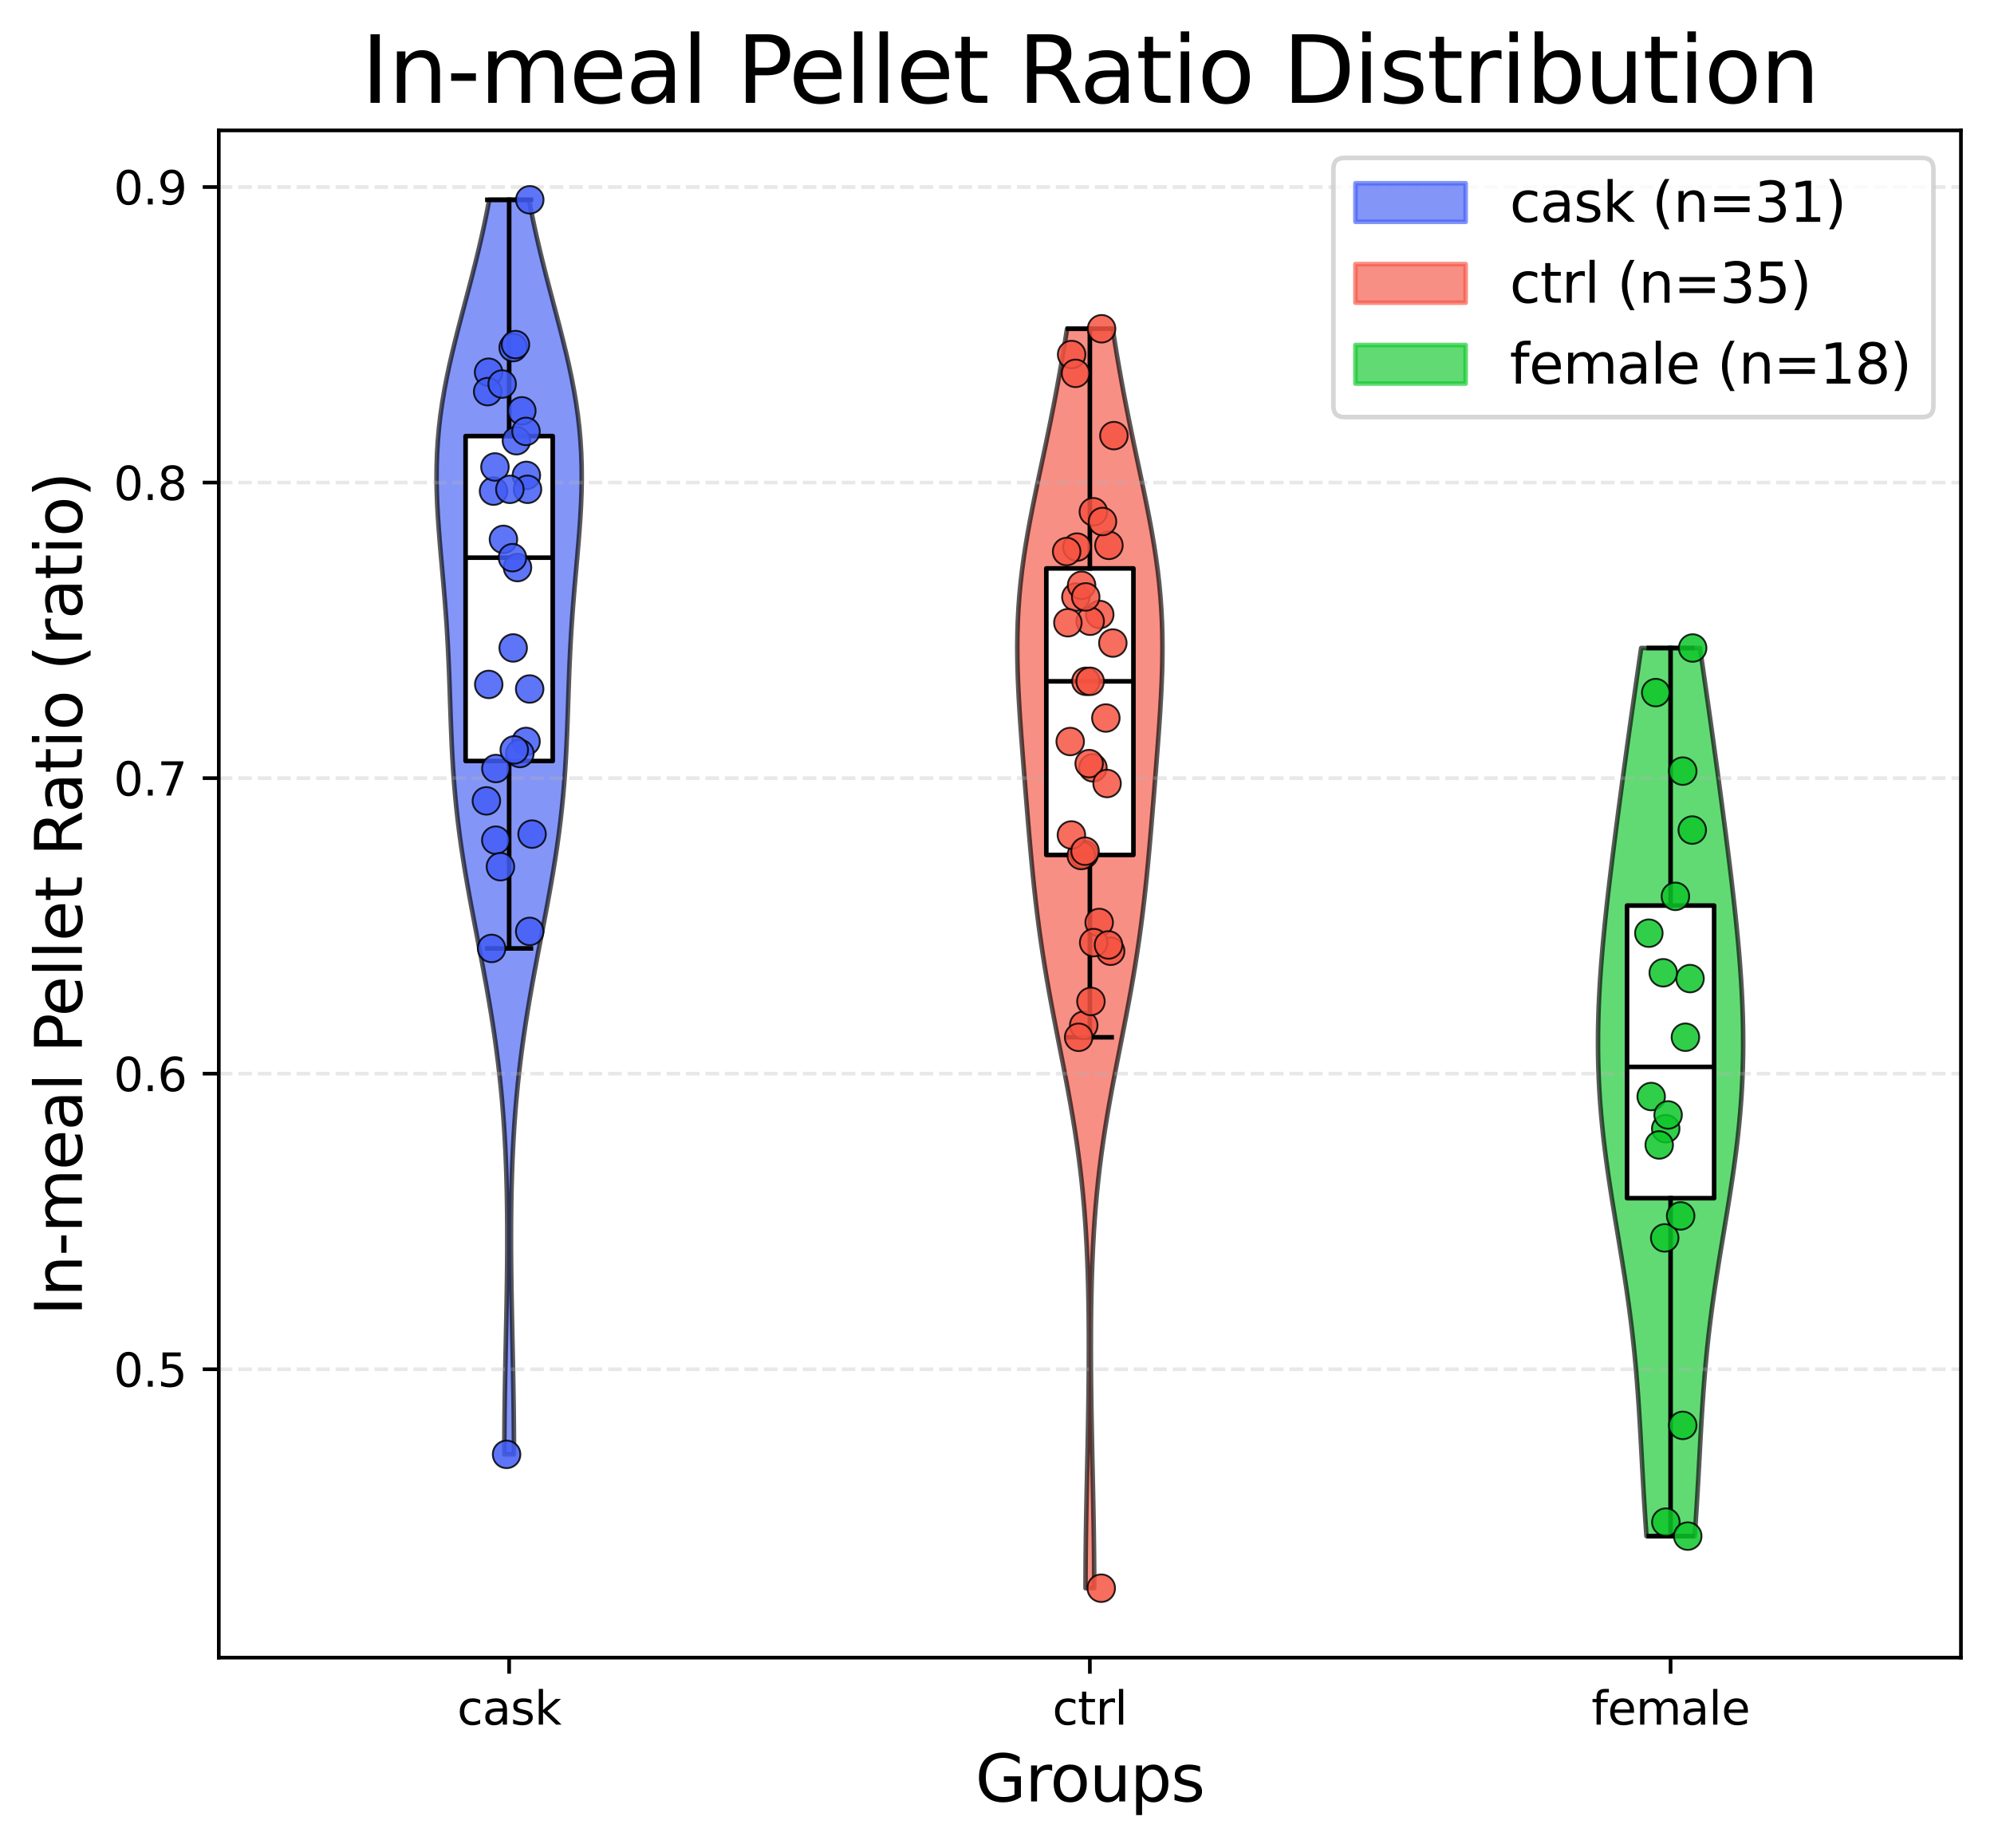 <?xml version="1.0" encoding="utf-8" standalone="no"?>
<!DOCTYPE svg PUBLIC "-//W3C//DTD SVG 1.1//EN"
  "http://www.w3.org/Graphics/SVG/1.1/DTD/svg11.dtd">
<svg xmlns:xlink="http://www.w3.org/1999/xlink" width="434.293pt" height="402.464pt" viewBox="0 0 434.293 402.464" xmlns="http://www.w3.org/2000/svg" version="1.1">
 <defs>
  <style type="text/css">*{stroke-linejoin: round; stroke-linecap: butt}</style>
 </defs>
 <g id="figure_1">
  <g id="patch_1">
   <path d="M 0 402.464 
L 434.293 402.464 
L 434.293 0 
L 0 0 
z
" style="fill: #ffffff"/>
  </g>
  <g id="axes_1">
   <g id="patch_2">
    <path d="M 47.653 361.037 
L 427.092 361.037 
L 427.092 28.397 
L 47.653 28.397 
z
" style="fill: #ffffff"/>
   </g>
   <g id="PolyCollection_1">
    <defs>
     <path id="m05c81cb0a1" d="M 111.941 -85.695 
L 109.844 -85.695 
L 109.849 -88.455 
L 109.865 -91.216 
L 109.89 -93.976 
L 109.924 -96.736 
L 109.965 -99.496 
L 110.013 -102.256 
L 110.066 -105.016 
L 110.123 -107.776 
L 110.181 -110.536 
L 110.238 -113.297 
L 110.294 -116.057 
L 110.346 -118.817 
L 110.392 -121.577 
L 110.431 -124.337 
L 110.462 -127.097 
L 110.482 -129.857 
L 110.489 -132.617 
L 110.484 -135.378 
L 110.463 -138.138 
L 110.426 -140.898 
L 110.37 -143.658 
L 110.294 -146.418 
L 110.196 -149.178 
L 110.075 -151.938 
L 109.929 -154.698 
L 109.756 -157.459 
L 109.555 -160.219 
L 109.325 -162.979 
L 109.064 -165.739 
L 108.772 -168.499 
L 108.449 -171.259 
L 108.096 -174.019 
L 107.712 -176.779 
L 107.299 -179.54 
L 106.859 -182.3 
L 106.395 -185.06 
L 105.909 -187.82 
L 105.405 -190.58 
L 104.888 -193.34 
L 104.361 -196.1 
L 103.83 -198.86 
L 103.3 -201.62 
L 102.776 -204.381 
L 102.265 -207.141 
L 101.77 -209.901 
L 101.297 -212.661 
L 100.851 -215.421 
L 100.435 -218.181 
L 100.054 -220.941 
L 99.708 -223.701 
L 99.4 -226.462 
L 99.13 -229.222 
L 98.897 -231.982 
L 98.698 -234.742 
L 98.53 -237.502 
L 98.389 -240.262 
L 98.27 -243.022 
L 98.166 -245.782 
L 98.071 -248.543 
L 97.978 -251.303 
L 97.881 -254.063 
L 97.775 -256.823 
L 97.653 -259.583 
L 97.513 -262.343 
L 97.352 -265.103 
L 97.168 -267.863 
L 96.963 -270.624 
L 96.74 -273.384 
L 96.503 -276.144 
L 96.259 -278.904 
L 96.015 -281.664 
L 95.78 -284.424 
L 95.563 -287.184 
L 95.375 -289.944 
L 95.226 -292.705 
L 95.126 -295.465 
L 95.082 -298.225 
L 95.104 -300.985 
L 95.196 -303.745 
L 95.363 -306.505 
L 95.606 -309.265 
L 95.927 -312.025 
L 96.322 -314.786 
L 96.788 -317.546 
L 97.318 -320.306 
L 97.906 -323.066 
L 98.543 -325.826 
L 99.219 -328.586 
L 99.923 -331.346 
L 100.645 -334.106 
L 101.376 -336.867 
L 102.106 -339.627 
L 102.825 -342.387 
L 103.525 -345.147 
L 104.201 -347.907 
L 104.845 -350.667 
L 105.455 -353.427 
L 106.026 -356.187 
L 106.557 -358.947 
L 115.228 -358.947 
L 115.228 -358.947 
L 115.759 -356.187 
L 116.33 -353.427 
L 116.94 -350.667 
L 117.584 -347.907 
L 118.26 -345.147 
L 118.96 -342.387 
L 119.679 -339.627 
L 120.409 -336.867 
L 121.14 -334.106 
L 121.862 -331.346 
L 122.566 -328.586 
L 123.242 -325.826 
L 123.879 -323.066 
L 124.467 -320.306 
L 124.997 -317.546 
L 125.463 -314.786 
L 125.858 -312.025 
L 126.179 -309.265 
L 126.422 -306.505 
L 126.589 -303.745 
L 126.681 -300.985 
L 126.703 -298.225 
L 126.659 -295.465 
L 126.559 -292.705 
L 126.41 -289.944 
L 126.222 -287.184 
L 126.005 -284.424 
L 125.77 -281.664 
L 125.526 -278.904 
L 125.282 -276.144 
L 125.045 -273.384 
L 124.822 -270.624 
L 124.617 -267.863 
L 124.433 -265.103 
L 124.272 -262.343 
L 124.132 -259.583 
L 124.01 -256.823 
L 123.904 -254.063 
L 123.807 -251.303 
L 123.714 -248.543 
L 123.619 -245.782 
L 123.515 -243.022 
L 123.396 -240.262 
L 123.255 -237.502 
L 123.087 -234.742 
L 122.888 -231.982 
L 122.655 -229.222 
L 122.385 -226.462 
L 122.077 -223.701 
L 121.731 -220.941 
L 121.35 -218.181 
L 120.934 -215.421 
L 120.488 -212.661 
L 120.015 -209.901 
L 119.52 -207.141 
L 119.009 -204.381 
L 118.485 -201.62 
L 117.955 -198.86 
L 117.424 -196.1 
L 116.897 -193.34 
L 116.38 -190.58 
L 115.876 -187.82 
L 115.39 -185.06 
L 114.926 -182.3 
L 114.486 -179.54 
L 114.073 -176.779 
L 113.689 -174.019 
L 113.336 -171.259 
L 113.013 -168.499 
L 112.721 -165.739 
L 112.46 -162.979 
L 112.23 -160.219 
L 112.029 -157.459 
L 111.856 -154.698 
L 111.71 -151.938 
L 111.589 -149.178 
L 111.491 -146.418 
L 111.415 -143.658 
L 111.359 -140.898 
L 111.322 -138.138 
L 111.301 -135.378 
L 111.296 -132.617 
L 111.303 -129.857 
L 111.323 -127.097 
L 111.354 -124.337 
L 111.393 -121.577 
L 111.439 -118.817 
L 111.491 -116.057 
L 111.547 -113.297 
L 111.604 -110.536 
L 111.662 -107.776 
L 111.719 -105.016 
L 111.772 -102.256 
L 111.82 -99.496 
L 111.861 -96.736 
L 111.895 -93.976 
L 111.92 -91.216 
L 111.936 -88.455 
L 111.941 -85.695 
z
" style="stroke: #000000; stroke-opacity: 0.65"/>
    </defs>
    <g clip-path="url(#pd490588593)">
     <use xlink:href="#m05c81cb0a1" x="0" y="402.464" style="fill: #425df5; fill-opacity: 0.65; stroke: #000000; stroke-opacity: 0.65"/>
    </g>
   </g>
   <g id="PolyCollection_2">
    <defs>
     <path id="md17d9f449c" d="M 238.318 -56.547 
L 236.427 -56.547 
L 236.432 -59.318 
L 236.448 -62.089 
L 236.473 -64.86 
L 236.508 -67.631 
L 236.55 -70.402 
L 236.599 -73.172 
L 236.652 -75.943 
L 236.709 -78.714 
L 236.768 -81.485 
L 236.827 -84.256 
L 236.885 -87.026 
L 236.94 -89.797 
L 236.992 -92.568 
L 237.038 -95.339 
L 237.077 -98.11 
L 237.11 -100.881 
L 237.134 -103.651 
L 237.15 -106.422 
L 237.155 -109.193 
L 237.149 -111.964 
L 237.131 -114.735 
L 237.099 -117.505 
L 237.051 -120.276 
L 236.985 -123.047 
L 236.901 -125.818 
L 236.794 -128.589 
L 236.663 -131.36 
L 236.506 -134.13 
L 236.321 -136.901 
L 236.104 -139.672 
L 235.856 -142.443 
L 235.573 -145.214 
L 235.256 -147.984 
L 234.904 -150.755 
L 234.519 -153.526 
L 234.1 -156.297 
L 233.652 -159.068 
L 233.175 -161.839 
L 232.676 -164.609 
L 232.157 -167.38 
L 231.624 -170.151 
L 231.082 -172.922 
L 230.537 -175.693 
L 229.994 -178.463 
L 229.459 -181.234 
L 228.936 -184.005 
L 228.431 -186.776 
L 227.945 -189.547 
L 227.484 -192.318 
L 227.048 -195.088 
L 226.638 -197.859 
L 226.256 -200.63 
L 225.9 -203.401 
L 225.568 -206.172 
L 225.26 -208.942 
L 224.972 -211.713 
L 224.702 -214.484 
L 224.446 -217.255 
L 224.202 -220.026 
L 223.966 -222.797 
L 223.736 -225.567 
L 223.51 -228.338 
L 223.287 -231.109 
L 223.066 -233.88 
L 222.848 -236.651 
L 222.634 -239.421 
L 222.427 -242.192 
L 222.231 -244.963 
L 222.049 -247.734 
L 221.887 -250.505 
L 221.752 -253.276 
L 221.648 -256.046 
L 221.583 -258.817 
L 221.562 -261.588 
L 221.592 -264.359 
L 221.675 -267.13 
L 221.816 -269.9 
L 222.017 -272.671 
L 222.277 -275.442 
L 222.596 -278.213 
L 222.97 -280.984 
L 223.395 -283.755 
L 223.865 -286.525 
L 224.374 -289.296 
L 224.913 -292.067 
L 225.476 -294.838 
L 226.055 -297.609 
L 226.642 -300.379 
L 227.231 -303.15 
L 227.815 -305.921 
L 228.39 -308.692 
L 228.953 -311.463 
L 229.5 -314.234 
L 230.029 -317.004 
L 230.541 -319.775 
L 231.034 -322.546 
L 231.509 -325.317 
L 231.966 -328.088 
L 232.405 -330.858 
L 242.34 -330.858 
L 242.34 -330.858 
L 242.779 -328.088 
L 243.236 -325.317 
L 243.711 -322.546 
L 244.204 -319.775 
L 244.716 -317.004 
L 245.245 -314.234 
L 245.792 -311.463 
L 246.355 -308.692 
L 246.93 -305.921 
L 247.514 -303.15 
L 248.103 -300.379 
L 248.69 -297.609 
L 249.269 -294.838 
L 249.832 -292.067 
L 250.371 -289.296 
L 250.88 -286.525 
L 251.35 -283.755 
L 251.775 -280.984 
L 252.149 -278.213 
L 252.468 -275.442 
L 252.728 -272.671 
L 252.929 -269.9 
L 253.07 -267.13 
L 253.153 -264.359 
L 253.183 -261.588 
L 253.162 -258.817 
L 253.097 -256.046 
L 252.993 -253.276 
L 252.858 -250.505 
L 252.696 -247.734 
L 252.514 -244.963 
L 252.318 -242.192 
L 252.111 -239.421 
L 251.897 -236.651 
L 251.679 -233.88 
L 251.458 -231.109 
L 251.235 -228.338 
L 251.009 -225.567 
L 250.779 -222.797 
L 250.543 -220.026 
L 250.299 -217.255 
L 250.043 -214.484 
L 249.773 -211.713 
L 249.485 -208.942 
L 249.177 -206.172 
L 248.845 -203.401 
L 248.489 -200.63 
L 248.107 -197.859 
L 247.697 -195.088 
L 247.261 -192.318 
L 246.8 -189.547 
L 246.314 -186.776 
L 245.809 -184.005 
L 245.286 -181.234 
L 244.751 -178.463 
L 244.208 -175.693 
L 243.663 -172.922 
L 243.121 -170.151 
L 242.588 -167.38 
L 242.069 -164.609 
L 241.57 -161.839 
L 241.093 -159.068 
L 240.645 -156.297 
L 240.226 -153.526 
L 239.841 -150.755 
L 239.489 -147.984 
L 239.172 -145.214 
L 238.889 -142.443 
L 238.641 -139.672 
L 238.424 -136.901 
L 238.239 -134.13 
L 238.082 -131.36 
L 237.951 -128.589 
L 237.844 -125.818 
L 237.76 -123.047 
L 237.694 -120.276 
L 237.646 -117.505 
L 237.614 -114.735 
L 237.596 -111.964 
L 237.59 -109.193 
L 237.595 -106.422 
L 237.611 -103.651 
L 237.635 -100.881 
L 237.668 -98.11 
L 237.707 -95.339 
L 237.753 -92.568 
L 237.805 -89.797 
L 237.86 -87.026 
L 237.918 -84.256 
L 237.977 -81.485 
L 238.036 -78.714 
L 238.093 -75.943 
L 238.146 -73.172 
L 238.195 -70.402 
L 238.237 -67.631 
L 238.272 -64.86 
L 238.297 -62.089 
L 238.313 -59.318 
L 238.318 -56.547 
z
" style="stroke: #000000; stroke-opacity: 0.65"/>
    </defs>
    <g clip-path="url(#pd490588593)">
     <use xlink:href="#md17d9f449c" x="0" y="402.464" style="fill: #f55442; fill-opacity: 0.65; stroke: #000000; stroke-opacity: 0.65"/>
    </g>
   </g>
   <g id="PolyCollection_3">
    <defs>
     <path id="ma5f15da142" d="M 369.102 -67.892 
L 358.603 -67.892 
L 358.464 -69.846 
L 358.332 -71.8 
L 358.206 -73.754 
L 358.086 -75.707 
L 357.97 -77.661 
L 357.859 -79.615 
L 357.752 -81.569 
L 357.646 -83.523 
L 357.541 -85.477 
L 357.436 -87.431 
L 357.329 -89.384 
L 357.219 -91.338 
L 357.104 -93.292 
L 356.984 -95.246 
L 356.855 -97.2 
L 356.718 -99.154 
L 356.571 -101.108 
L 356.413 -103.062 
L 356.243 -105.015 
L 356.059 -106.969 
L 355.863 -108.923 
L 355.653 -110.877 
L 355.429 -112.831 
L 355.191 -114.785 
L 354.939 -116.739 
L 354.675 -118.693 
L 354.398 -120.646 
L 354.111 -122.6 
L 353.813 -124.554 
L 353.506 -126.508 
L 353.193 -128.462 
L 352.874 -130.416 
L 352.551 -132.37 
L 352.227 -134.323 
L 351.903 -136.277 
L 351.581 -138.231 
L 351.264 -140.185 
L 350.953 -142.139 
L 350.65 -144.093 
L 350.357 -146.047 
L 350.076 -148.001 
L 349.808 -149.954 
L 349.556 -151.908 
L 349.32 -153.862 
L 349.101 -155.816 
L 348.902 -157.77 
L 348.722 -159.724 
L 348.562 -161.678 
L 348.424 -163.631 
L 348.307 -165.585 
L 348.211 -167.539 
L 348.137 -169.493 
L 348.084 -171.447 
L 348.053 -173.401 
L 348.043 -175.355 
L 348.052 -177.309 
L 348.082 -179.262 
L 348.131 -181.216 
L 348.199 -183.17 
L 348.283 -185.124 
L 348.385 -187.078 
L 348.502 -189.032 
L 348.635 -190.986 
L 348.781 -192.94 
L 348.939 -194.893 
L 349.11 -196.847 
L 349.292 -198.801 
L 349.484 -200.755 
L 349.684 -202.709 
L 349.893 -204.663 
L 350.11 -206.617 
L 350.332 -208.57 
L 350.561 -210.524 
L 350.795 -212.478 
L 351.034 -214.432 
L 351.276 -216.386 
L 351.522 -218.34 
L 351.771 -220.294 
L 352.023 -222.248 
L 352.277 -224.201 
L 352.534 -226.155 
L 352.793 -228.109 
L 353.053 -230.063 
L 353.316 -232.017 
L 353.58 -233.971 
L 353.846 -235.925 
L 354.114 -237.878 
L 354.384 -239.832 
L 354.655 -241.786 
L 354.928 -243.74 
L 355.203 -245.694 
L 355.48 -247.648 
L 355.758 -249.602 
L 356.037 -251.556 
L 356.318 -253.509 
L 356.6 -255.463 
L 356.882 -257.417 
L 357.165 -259.371 
L 357.447 -261.325 
L 370.258 -261.325 
L 370.258 -261.325 
L 370.54 -259.371 
L 370.823 -257.417 
L 371.105 -255.463 
L 371.387 -253.509 
L 371.668 -251.556 
L 371.947 -249.602 
L 372.225 -247.648 
L 372.502 -245.694 
L 372.777 -243.74 
L 373.05 -241.786 
L 373.321 -239.832 
L 373.591 -237.878 
L 373.859 -235.925 
L 374.125 -233.971 
L 374.389 -232.017 
L 374.652 -230.063 
L 374.912 -228.109 
L 375.171 -226.155 
L 375.428 -224.201 
L 375.682 -222.248 
L 375.934 -220.294 
L 376.183 -218.34 
L 376.429 -216.386 
L 376.671 -214.432 
L 376.91 -212.478 
L 377.144 -210.524 
L 377.373 -208.57 
L 377.595 -206.617 
L 377.812 -204.663 
L 378.021 -202.709 
L 378.221 -200.755 
L 378.413 -198.801 
L 378.595 -196.847 
L 378.766 -194.893 
L 378.924 -192.94 
L 379.07 -190.986 
L 379.203 -189.032 
L 379.32 -187.078 
L 379.422 -185.124 
L 379.506 -183.17 
L 379.574 -181.216 
L 379.623 -179.262 
L 379.653 -177.309 
L 379.663 -175.355 
L 379.652 -173.401 
L 379.621 -171.447 
L 379.568 -169.493 
L 379.494 -167.539 
L 379.398 -165.585 
L 379.281 -163.631 
L 379.143 -161.678 
L 378.983 -159.724 
L 378.803 -157.77 
L 378.604 -155.816 
L 378.385 -153.862 
L 378.149 -151.908 
L 377.897 -149.954 
L 377.629 -148.001 
L 377.348 -146.047 
L 377.055 -144.093 
L 376.752 -142.139 
L 376.441 -140.185 
L 376.124 -138.231 
L 375.802 -136.277 
L 375.478 -134.323 
L 375.154 -132.37 
L 374.831 -130.416 
L 374.512 -128.462 
L 374.199 -126.508 
L 373.892 -124.554 
L 373.594 -122.6 
L 373.307 -120.646 
L 373.03 -118.693 
L 372.766 -116.739 
L 372.514 -114.785 
L 372.276 -112.831 
L 372.052 -110.877 
L 371.842 -108.923 
L 371.646 -106.969 
L 371.462 -105.015 
L 371.292 -103.062 
L 371.134 -101.108 
L 370.987 -99.154 
L 370.85 -97.2 
L 370.721 -95.246 
L 370.601 -93.292 
L 370.486 -91.338 
L 370.376 -89.384 
L 370.269 -87.431 
L 370.164 -85.477 
L 370.059 -83.523 
L 369.953 -81.569 
L 369.846 -79.615 
L 369.735 -77.661 
L 369.619 -75.707 
L 369.499 -73.754 
L 369.373 -71.8 
L 369.241 -69.846 
L 369.102 -67.892 
z
" style="stroke: #000000; stroke-opacity: 0.65"/>
    </defs>
    <g clip-path="url(#pd490588593)">
     <use xlink:href="#ma5f15da142" x="0" y="402.464" style="fill: #0ec72a; fill-opacity: 0.65; stroke: #000000; stroke-opacity: 0.65"/>
    </g>
   </g>
   <g id="matplotlib.axis_1">
    <g id="xtick_1">
     <g id="line2d_1">
      <defs>
       <path id="mdf4229bd67" d="M 0 0 
L 0 3.5 
" style="stroke: #000000; stroke-width: 0.8"/>
      </defs>
      <g>
       <use xlink:href="#mdf4229bd67" x="110.892" y="361.037" style="stroke: #000000; stroke-width: 0.8"/>
      </g>
     </g>
     <g id="text_1">
      <!-- cask -->
      <g transform="translate(99.579 375.635) scale(0.1 -0.1)">
       <defs>
        <path id="DejaVuSans-63" d="M 3122 3366 
L 3122 2828 
Q 2878 2963 2633 3030 
Q 2388 3097 2138 3097 
Q 1578 3097 1268 2742 
Q 959 2388 959 1747 
Q 959 1106 1268 751 
Q 1578 397 2138 397 
Q 2388 397 2633 464 
Q 2878 531 3122 666 
L 3122 134 
Q 2881 22 2623 -34 
Q 2366 -91 2075 -91 
Q 1284 -91 818 406 
Q 353 903 353 1747 
Q 353 2603 823 3093 
Q 1294 3584 2113 3584 
Q 2378 3584 2631 3529 
Q 2884 3475 3122 3366 
z
" transform="scale(0.016)"/>
        <path id="DejaVuSans-61" d="M 2194 1759 
Q 1497 1759 1228 1600 
Q 959 1441 959 1056 
Q 959 750 1161 570 
Q 1363 391 1709 391 
Q 2188 391 2477 730 
Q 2766 1069 2766 1631 
L 2766 1759 
L 2194 1759 
z
M 3341 1997 
L 3341 0 
L 2766 0 
L 2766 531 
Q 2569 213 2275 61 
Q 1981 -91 1556 -91 
Q 1019 -91 701 211 
Q 384 513 384 1019 
Q 384 1609 779 1909 
Q 1175 2209 1959 2209 
L 2766 2209 
L 2766 2266 
Q 2766 2663 2505 2880 
Q 2244 3097 1772 3097 
Q 1472 3097 1187 3025 
Q 903 2953 641 2809 
L 641 3341 
Q 956 3463 1253 3523 
Q 1550 3584 1831 3584 
Q 2591 3584 2966 3190 
Q 3341 2797 3341 1997 
z
" transform="scale(0.016)"/>
        <path id="DejaVuSans-73" d="M 2834 3397 
L 2834 2853 
Q 2591 2978 2328 3040 
Q 2066 3103 1784 3103 
Q 1356 3103 1142 2972 
Q 928 2841 928 2578 
Q 928 2378 1081 2264 
Q 1234 2150 1697 2047 
L 1894 2003 
Q 2506 1872 2764 1633 
Q 3022 1394 3022 966 
Q 3022 478 2636 193 
Q 2250 -91 1575 -91 
Q 1294 -91 989 -36 
Q 684 19 347 128 
L 347 722 
Q 666 556 975 473 
Q 1284 391 1588 391 
Q 1994 391 2212 530 
Q 2431 669 2431 922 
Q 2431 1156 2273 1281 
Q 2116 1406 1581 1522 
L 1381 1569 
Q 847 1681 609 1914 
Q 372 2147 372 2553 
Q 372 3047 722 3315 
Q 1072 3584 1716 3584 
Q 2034 3584 2315 3537 
Q 2597 3491 2834 3397 
z
" transform="scale(0.016)"/>
        <path id="DejaVuSans-6b" d="M 581 4863 
L 1159 4863 
L 1159 1991 
L 2875 3500 
L 3609 3500 
L 1753 1863 
L 3688 0 
L 2938 0 
L 1159 1709 
L 1159 0 
L 581 0 
L 581 4863 
z
" transform="scale(0.016)"/>
       </defs>
       <use xlink:href="#DejaVuSans-63"/>
       <use xlink:href="#DejaVuSans-61" x="54.98"/>
       <use xlink:href="#DejaVuSans-73" x="116.26"/>
       <use xlink:href="#DejaVuSans-6b" x="168.359"/>
      </g>
     </g>
    </g>
    <g id="xtick_2">
     <g id="line2d_2">
      <g>
       <use xlink:href="#mdf4229bd67" x="237.373" y="361.037" style="stroke: #000000; stroke-width: 0.8"/>
      </g>
     </g>
     <g id="text_2">
      <!-- ctrl -->
      <g transform="translate(229.219 375.635) scale(0.1 -0.1)">
       <defs>
        <path id="DejaVuSans-74" d="M 1172 4494 
L 1172 3500 
L 2356 3500 
L 2356 3053 
L 1172 3053 
L 1172 1153 
Q 1172 725 1289 603 
Q 1406 481 1766 481 
L 2356 481 
L 2356 0 
L 1766 0 
Q 1100 0 847 248 
Q 594 497 594 1153 
L 594 3053 
L 172 3053 
L 172 3500 
L 594 3500 
L 594 4494 
L 1172 4494 
z
" transform="scale(0.016)"/>
        <path id="DejaVuSans-72" d="M 2631 2963 
Q 2534 3019 2420 3045 
Q 2306 3072 2169 3072 
Q 1681 3072 1420 2755 
Q 1159 2438 1159 1844 
L 1159 0 
L 581 0 
L 581 3500 
L 1159 3500 
L 1159 2956 
Q 1341 3275 1631 3429 
Q 1922 3584 2338 3584 
Q 2397 3584 2469 3576 
Q 2541 3569 2628 3553 
L 2631 2963 
z
" transform="scale(0.016)"/>
        <path id="DejaVuSans-6c" d="M 603 4863 
L 1178 4863 
L 1178 0 
L 603 0 
L 603 4863 
z
" transform="scale(0.016)"/>
       </defs>
       <use xlink:href="#DejaVuSans-63"/>
       <use xlink:href="#DejaVuSans-74" x="54.98"/>
       <use xlink:href="#DejaVuSans-72" x="94.189"/>
       <use xlink:href="#DejaVuSans-6c" x="135.303"/>
      </g>
     </g>
    </g>
    <g id="xtick_3">
     <g id="line2d_3">
      <g>
       <use xlink:href="#mdf4229bd67" x="363.853" y="361.037" style="stroke: #000000; stroke-width: 0.8"/>
      </g>
     </g>
     <g id="text_3">
      <!-- female -->
      <g transform="translate(346.616 375.635) scale(0.1 -0.1)">
       <defs>
        <path id="DejaVuSans-66" d="M 2375 4863 
L 2375 4384 
L 1825 4384 
Q 1516 4384 1395 4259 
Q 1275 4134 1275 3809 
L 1275 3500 
L 2222 3500 
L 2222 3053 
L 1275 3053 
L 1275 0 
L 697 0 
L 697 3053 
L 147 3053 
L 147 3500 
L 697 3500 
L 697 3744 
Q 697 4328 969 4595 
Q 1241 4863 1831 4863 
L 2375 4863 
z
" transform="scale(0.016)"/>
        <path id="DejaVuSans-65" d="M 3597 1894 
L 3597 1613 
L 953 1613 
Q 991 1019 1311 708 
Q 1631 397 2203 397 
Q 2534 397 2845 478 
Q 3156 559 3463 722 
L 3463 178 
Q 3153 47 2828 -22 
Q 2503 -91 2169 -91 
Q 1331 -91 842 396 
Q 353 884 353 1716 
Q 353 2575 817 3079 
Q 1281 3584 2069 3584 
Q 2775 3584 3186 3129 
Q 3597 2675 3597 1894 
z
M 3022 2063 
Q 3016 2534 2758 2815 
Q 2500 3097 2075 3097 
Q 1594 3097 1305 2825 
Q 1016 2553 972 2059 
L 3022 2063 
z
" transform="scale(0.016)"/>
        <path id="DejaVuSans-6d" d="M 3328 2828 
Q 3544 3216 3844 3400 
Q 4144 3584 4550 3584 
Q 5097 3584 5394 3201 
Q 5691 2819 5691 2113 
L 5691 0 
L 5113 0 
L 5113 2094 
Q 5113 2597 4934 2840 
Q 4756 3084 4391 3084 
Q 3944 3084 3684 2787 
Q 3425 2491 3425 1978 
L 3425 0 
L 2847 0 
L 2847 2094 
Q 2847 2600 2669 2842 
Q 2491 3084 2119 3084 
Q 1678 3084 1418 2786 
Q 1159 2488 1159 1978 
L 1159 0 
L 581 0 
L 581 3500 
L 1159 3500 
L 1159 2956 
Q 1356 3278 1631 3431 
Q 1906 3584 2284 3584 
Q 2666 3584 2933 3390 
Q 3200 3197 3328 2828 
z
" transform="scale(0.016)"/>
       </defs>
       <use xlink:href="#DejaVuSans-66"/>
       <use xlink:href="#DejaVuSans-65" x="35.205"/>
       <use xlink:href="#DejaVuSans-6d" x="96.729"/>
       <use xlink:href="#DejaVuSans-61" x="194.141"/>
       <use xlink:href="#DejaVuSans-6c" x="255.42"/>
       <use xlink:href="#DejaVuSans-65" x="283.203"/>
      </g>
     </g>
    </g>
    <g id="text_4">
     <!-- Groups -->
     <g transform="translate(212.419 392.353) scale(0.14 -0.14)">
      <defs>
       <path id="DejaVuSans-47" d="M 3809 666 
L 3809 1919 
L 2778 1919 
L 2778 2438 
L 4434 2438 
L 4434 434 
Q 4069 175 3628 42 
Q 3188 -91 2688 -91 
Q 1594 -91 976 548 
Q 359 1188 359 2328 
Q 359 3472 976 4111 
Q 1594 4750 2688 4750 
Q 3144 4750 3555 4637 
Q 3966 4525 4313 4306 
L 4313 3634 
Q 3963 3931 3569 4081 
Q 3175 4231 2741 4231 
Q 1884 4231 1454 3753 
Q 1025 3275 1025 2328 
Q 1025 1384 1454 906 
Q 1884 428 2741 428 
Q 3075 428 3337 486 
Q 3600 544 3809 666 
z
" transform="scale(0.016)"/>
       <path id="DejaVuSans-6f" d="M 1959 3097 
Q 1497 3097 1228 2736 
Q 959 2375 959 1747 
Q 959 1119 1226 758 
Q 1494 397 1959 397 
Q 2419 397 2687 759 
Q 2956 1122 2956 1747 
Q 2956 2369 2687 2733 
Q 2419 3097 1959 3097 
z
M 1959 3584 
Q 2709 3584 3137 3096 
Q 3566 2609 3566 1747 
Q 3566 888 3137 398 
Q 2709 -91 1959 -91 
Q 1206 -91 779 398 
Q 353 888 353 1747 
Q 353 2609 779 3096 
Q 1206 3584 1959 3584 
z
" transform="scale(0.016)"/>
       <path id="DejaVuSans-75" d="M 544 1381 
L 544 3500 
L 1119 3500 
L 1119 1403 
Q 1119 906 1312 657 
Q 1506 409 1894 409 
Q 2359 409 2629 706 
Q 2900 1003 2900 1516 
L 2900 3500 
L 3475 3500 
L 3475 0 
L 2900 0 
L 2900 538 
Q 2691 219 2414 64 
Q 2138 -91 1772 -91 
Q 1169 -91 856 284 
Q 544 659 544 1381 
z
M 1991 3584 
L 1991 3584 
z
" transform="scale(0.016)"/>
       <path id="DejaVuSans-70" d="M 1159 525 
L 1159 -1331 
L 581 -1331 
L 581 3500 
L 1159 3500 
L 1159 2969 
Q 1341 3281 1617 3432 
Q 1894 3584 2278 3584 
Q 2916 3584 3314 3078 
Q 3713 2572 3713 1747 
Q 3713 922 3314 415 
Q 2916 -91 2278 -91 
Q 1894 -91 1617 61 
Q 1341 213 1159 525 
z
M 3116 1747 
Q 3116 2381 2855 2742 
Q 2594 3103 2138 3103 
Q 1681 3103 1420 2742 
Q 1159 2381 1159 1747 
Q 1159 1113 1420 752 
Q 1681 391 2138 391 
Q 2594 391 2855 752 
Q 3116 1113 3116 1747 
z
" transform="scale(0.016)"/>
      </defs>
      <use xlink:href="#DejaVuSans-47"/>
      <use xlink:href="#DejaVuSans-72" x="77.49"/>
      <use xlink:href="#DejaVuSans-6f" x="116.354"/>
      <use xlink:href="#DejaVuSans-75" x="177.535"/>
      <use xlink:href="#DejaVuSans-70" x="240.914"/>
      <use xlink:href="#DejaVuSans-73" x="304.391"/>
     </g>
    </g>
   </g>
   <g id="matplotlib.axis_2">
    <g id="ytick_1">
     <g id="line2d_4">
      <path d="M 47.653 298.232 
L 427.092 298.232 
" clip-path="url(#pd490588593)" style="fill: none; stroke-dasharray: 2.96,1.28; stroke-dashoffset: 0; stroke: #b0b0b0; stroke-opacity: 0.3; stroke-width: 0.8"/>
     </g>
     <g id="line2d_5">
      <defs>
       <path id="mde8da95116" d="M 0 0 
L -3.5 0 
" style="stroke: #000000; stroke-width: 0.8"/>
      </defs>
      <g>
       <use xlink:href="#mde8da95116" x="47.653" y="298.232" style="stroke: #000000; stroke-width: 0.8"/>
      </g>
     </g>
     <g id="text_5">
      <!-- 0.5 -->
      <g transform="translate(24.749 302.031) scale(0.1 -0.1)">
       <defs>
        <path id="DejaVuSans-30" d="M 2034 4250 
Q 1547 4250 1301 3770 
Q 1056 3291 1056 2328 
Q 1056 1369 1301 889 
Q 1547 409 2034 409 
Q 2525 409 2770 889 
Q 3016 1369 3016 2328 
Q 3016 3291 2770 3770 
Q 2525 4250 2034 4250 
z
M 2034 4750 
Q 2819 4750 3233 4129 
Q 3647 3509 3647 2328 
Q 3647 1150 3233 529 
Q 2819 -91 2034 -91 
Q 1250 -91 836 529 
Q 422 1150 422 2328 
Q 422 3509 836 4129 
Q 1250 4750 2034 4750 
z
" transform="scale(0.016)"/>
        <path id="DejaVuSans-2e" d="M 684 794 
L 1344 794 
L 1344 0 
L 684 0 
L 684 794 
z
" transform="scale(0.016)"/>
        <path id="DejaVuSans-35" d="M 691 4666 
L 3169 4666 
L 3169 4134 
L 1269 4134 
L 1269 2991 
Q 1406 3038 1543 3061 
Q 1681 3084 1819 3084 
Q 2600 3084 3056 2656 
Q 3513 2228 3513 1497 
Q 3513 744 3044 326 
Q 2575 -91 1722 -91 
Q 1428 -91 1123 -41 
Q 819 9 494 109 
L 494 744 
Q 775 591 1075 516 
Q 1375 441 1709 441 
Q 2250 441 2565 725 
Q 2881 1009 2881 1497 
Q 2881 1984 2565 2268 
Q 2250 2553 1709 2553 
Q 1456 2553 1204 2497 
Q 953 2441 691 2322 
L 691 4666 
z
" transform="scale(0.016)"/>
       </defs>
       <use xlink:href="#DejaVuSans-30"/>
       <use xlink:href="#DejaVuSans-2e" x="63.623"/>
       <use xlink:href="#DejaVuSans-35" x="95.41"/>
      </g>
     </g>
    </g>
    <g id="ytick_2">
     <g id="line2d_6">
      <path d="M 47.653 233.857 
L 427.092 233.857 
" clip-path="url(#pd490588593)" style="fill: none; stroke-dasharray: 2.96,1.28; stroke-dashoffset: 0; stroke: #b0b0b0; stroke-opacity: 0.3; stroke-width: 0.8"/>
     </g>
     <g id="line2d_7">
      <g>
       <use xlink:href="#mde8da95116" x="47.653" y="233.857" style="stroke: #000000; stroke-width: 0.8"/>
      </g>
     </g>
     <g id="text_6">
      <!-- 0.6 -->
      <g transform="translate(24.749 237.656) scale(0.1 -0.1)">
       <defs>
        <path id="DejaVuSans-36" d="M 2113 2584 
Q 1688 2584 1439 2293 
Q 1191 2003 1191 1497 
Q 1191 994 1439 701 
Q 1688 409 2113 409 
Q 2538 409 2786 701 
Q 3034 994 3034 1497 
Q 3034 2003 2786 2293 
Q 2538 2584 2113 2584 
z
M 3366 4563 
L 3366 3988 
Q 3128 4100 2886 4159 
Q 2644 4219 2406 4219 
Q 1781 4219 1451 3797 
Q 1122 3375 1075 2522 
Q 1259 2794 1537 2939 
Q 1816 3084 2150 3084 
Q 2853 3084 3261 2657 
Q 3669 2231 3669 1497 
Q 3669 778 3244 343 
Q 2819 -91 2113 -91 
Q 1303 -91 875 529 
Q 447 1150 447 2328 
Q 447 3434 972 4092 
Q 1497 4750 2381 4750 
Q 2619 4750 2861 4703 
Q 3103 4656 3366 4563 
z
" transform="scale(0.016)"/>
       </defs>
       <use xlink:href="#DejaVuSans-30"/>
       <use xlink:href="#DejaVuSans-2e" x="63.623"/>
       <use xlink:href="#DejaVuSans-36" x="95.41"/>
      </g>
     </g>
    </g>
    <g id="ytick_3">
     <g id="line2d_8">
      <path d="M 47.653 169.482 
L 427.092 169.482 
" clip-path="url(#pd490588593)" style="fill: none; stroke-dasharray: 2.96,1.28; stroke-dashoffset: 0; stroke: #b0b0b0; stroke-opacity: 0.3; stroke-width: 0.8"/>
     </g>
     <g id="line2d_9">
      <g>
       <use xlink:href="#mde8da95116" x="47.653" y="169.482" style="stroke: #000000; stroke-width: 0.8"/>
      </g>
     </g>
     <g id="text_7">
      <!-- 0.7 -->
      <g transform="translate(24.749 173.281) scale(0.1 -0.1)">
       <defs>
        <path id="DejaVuSans-37" d="M 525 4666 
L 3525 4666 
L 3525 4397 
L 1831 0 
L 1172 0 
L 2766 4134 
L 525 4134 
L 525 4666 
z
" transform="scale(0.016)"/>
       </defs>
       <use xlink:href="#DejaVuSans-30"/>
       <use xlink:href="#DejaVuSans-2e" x="63.623"/>
       <use xlink:href="#DejaVuSans-37" x="95.41"/>
      </g>
     </g>
    </g>
    <g id="ytick_4">
     <g id="line2d_10">
      <path d="M 47.653 105.107 
L 427.092 105.107 
" clip-path="url(#pd490588593)" style="fill: none; stroke-dasharray: 2.96,1.28; stroke-dashoffset: 0; stroke: #b0b0b0; stroke-opacity: 0.3; stroke-width: 0.8"/>
     </g>
     <g id="line2d_11">
      <g>
       <use xlink:href="#mde8da95116" x="47.653" y="105.107" style="stroke: #000000; stroke-width: 0.8"/>
      </g>
     </g>
     <g id="text_8">
      <!-- 0.8 -->
      <g transform="translate(24.749 108.906) scale(0.1 -0.1)">
       <defs>
        <path id="DejaVuSans-38" d="M 2034 2216 
Q 1584 2216 1326 1975 
Q 1069 1734 1069 1313 
Q 1069 891 1326 650 
Q 1584 409 2034 409 
Q 2484 409 2743 651 
Q 3003 894 3003 1313 
Q 3003 1734 2745 1975 
Q 2488 2216 2034 2216 
z
M 1403 2484 
Q 997 2584 770 2862 
Q 544 3141 544 3541 
Q 544 4100 942 4425 
Q 1341 4750 2034 4750 
Q 2731 4750 3128 4425 
Q 3525 4100 3525 3541 
Q 3525 3141 3298 2862 
Q 3072 2584 2669 2484 
Q 3125 2378 3379 2068 
Q 3634 1759 3634 1313 
Q 3634 634 3220 271 
Q 2806 -91 2034 -91 
Q 1263 -91 848 271 
Q 434 634 434 1313 
Q 434 1759 690 2068 
Q 947 2378 1403 2484 
z
M 1172 3481 
Q 1172 3119 1398 2916 
Q 1625 2713 2034 2713 
Q 2441 2713 2670 2916 
Q 2900 3119 2900 3481 
Q 2900 3844 2670 4047 
Q 2441 4250 2034 4250 
Q 1625 4250 1398 4047 
Q 1172 3844 1172 3481 
z
" transform="scale(0.016)"/>
       </defs>
       <use xlink:href="#DejaVuSans-30"/>
       <use xlink:href="#DejaVuSans-2e" x="63.623"/>
       <use xlink:href="#DejaVuSans-38" x="95.41"/>
      </g>
     </g>
    </g>
    <g id="ytick_5">
     <g id="line2d_12">
      <path d="M 47.653 40.732 
L 427.092 40.732 
" clip-path="url(#pd490588593)" style="fill: none; stroke-dasharray: 2.96,1.28; stroke-dashoffset: 0; stroke: #b0b0b0; stroke-opacity: 0.3; stroke-width: 0.8"/>
     </g>
     <g id="line2d_13">
      <g>
       <use xlink:href="#mde8da95116" x="47.653" y="40.732" style="stroke: #000000; stroke-width: 0.8"/>
      </g>
     </g>
     <g id="text_9">
      <!-- 0.9 -->
      <g transform="translate(24.749 44.531) scale(0.1 -0.1)">
       <defs>
        <path id="DejaVuSans-39" d="M 703 97 
L 703 672 
Q 941 559 1184 500 
Q 1428 441 1663 441 
Q 2288 441 2617 861 
Q 2947 1281 2994 2138 
Q 2813 1869 2534 1725 
Q 2256 1581 1919 1581 
Q 1219 1581 811 2004 
Q 403 2428 403 3163 
Q 403 3881 828 4315 
Q 1253 4750 1959 4750 
Q 2769 4750 3195 4129 
Q 3622 3509 3622 2328 
Q 3622 1225 3098 567 
Q 2575 -91 1691 -91 
Q 1453 -91 1209 -44 
Q 966 3 703 97 
z
M 1959 2075 
Q 2384 2075 2632 2365 
Q 2881 2656 2881 3163 
Q 2881 3666 2632 3958 
Q 2384 4250 1959 4250 
Q 1534 4250 1286 3958 
Q 1038 3666 1038 3163 
Q 1038 2656 1286 2365 
Q 1534 2075 1959 2075 
z
" transform="scale(0.016)"/>
       </defs>
       <use xlink:href="#DejaVuSans-30"/>
       <use xlink:href="#DejaVuSans-2e" x="63.623"/>
       <use xlink:href="#DejaVuSans-39" x="95.41"/>
      </g>
     </g>
    </g>
    <g id="text_10">
     <!-- In-meal Pellet Ratio (ratio) -->
     <g transform="translate(17.838 286.562) rotate(-90) scale(0.14 -0.14)">
      <defs>
       <path id="DejaVuSans-49" d="M 628 4666 
L 1259 4666 
L 1259 0 
L 628 0 
L 628 4666 
z
" transform="scale(0.016)"/>
       <path id="DejaVuSans-6e" d="M 3513 2113 
L 3513 0 
L 2938 0 
L 2938 2094 
Q 2938 2591 2744 2837 
Q 2550 3084 2163 3084 
Q 1697 3084 1428 2787 
Q 1159 2491 1159 1978 
L 1159 0 
L 581 0 
L 581 3500 
L 1159 3500 
L 1159 2956 
Q 1366 3272 1645 3428 
Q 1925 3584 2291 3584 
Q 2894 3584 3203 3211 
Q 3513 2838 3513 2113 
z
" transform="scale(0.016)"/>
       <path id="DejaVuSans-2d" d="M 313 2009 
L 1997 2009 
L 1997 1497 
L 313 1497 
L 313 2009 
z
" transform="scale(0.016)"/>
       <path id="DejaVuSans-20" transform="scale(0.016)"/>
       <path id="DejaVuSans-50" d="M 1259 4147 
L 1259 2394 
L 2053 2394 
Q 2494 2394 2734 2622 
Q 2975 2850 2975 3272 
Q 2975 3691 2734 3919 
Q 2494 4147 2053 4147 
L 1259 4147 
z
M 628 4666 
L 2053 4666 
Q 2838 4666 3239 4311 
Q 3641 3956 3641 3272 
Q 3641 2581 3239 2228 
Q 2838 1875 2053 1875 
L 1259 1875 
L 1259 0 
L 628 0 
L 628 4666 
z
" transform="scale(0.016)"/>
       <path id="DejaVuSans-52" d="M 2841 2188 
Q 3044 2119 3236 1894 
Q 3428 1669 3622 1275 
L 4263 0 
L 3584 0 
L 2988 1197 
Q 2756 1666 2539 1819 
Q 2322 1972 1947 1972 
L 1259 1972 
L 1259 0 
L 628 0 
L 628 4666 
L 2053 4666 
Q 2853 4666 3247 4331 
Q 3641 3997 3641 3322 
Q 3641 2881 3436 2590 
Q 3231 2300 2841 2188 
z
M 1259 4147 
L 1259 2491 
L 2053 2491 
Q 2509 2491 2742 2702 
Q 2975 2913 2975 3322 
Q 2975 3731 2742 3939 
Q 2509 4147 2053 4147 
L 1259 4147 
z
" transform="scale(0.016)"/>
       <path id="DejaVuSans-69" d="M 603 3500 
L 1178 3500 
L 1178 0 
L 603 0 
L 603 3500 
z
M 603 4863 
L 1178 4863 
L 1178 4134 
L 603 4134 
L 603 4863 
z
" transform="scale(0.016)"/>
       <path id="DejaVuSans-28" d="M 1984 4856 
Q 1566 4138 1362 3434 
Q 1159 2731 1159 2009 
Q 1159 1288 1364 580 
Q 1569 -128 1984 -844 
L 1484 -844 
Q 1016 -109 783 600 
Q 550 1309 550 2009 
Q 550 2706 781 3412 
Q 1013 4119 1484 4856 
L 1984 4856 
z
" transform="scale(0.016)"/>
       <path id="DejaVuSans-29" d="M 513 4856 
L 1013 4856 
Q 1481 4119 1714 3412 
Q 1947 2706 1947 2009 
Q 1947 1309 1714 600 
Q 1481 -109 1013 -844 
L 513 -844 
Q 928 -128 1133 580 
Q 1338 1288 1338 2009 
Q 1338 2731 1133 3434 
Q 928 4138 513 4856 
z
" transform="scale(0.016)"/>
      </defs>
      <use xlink:href="#DejaVuSans-49"/>
      <use xlink:href="#DejaVuSans-6e" x="29.492"/>
      <use xlink:href="#DejaVuSans-2d" x="92.871"/>
      <use xlink:href="#DejaVuSans-6d" x="128.955"/>
      <use xlink:href="#DejaVuSans-65" x="226.367"/>
      <use xlink:href="#DejaVuSans-61" x="287.891"/>
      <use xlink:href="#DejaVuSans-6c" x="349.17"/>
      <use xlink:href="#DejaVuSans-20" x="376.953"/>
      <use xlink:href="#DejaVuSans-50" x="408.74"/>
      <use xlink:href="#DejaVuSans-65" x="465.418"/>
      <use xlink:href="#DejaVuSans-6c" x="526.941"/>
      <use xlink:href="#DejaVuSans-6c" x="554.725"/>
      <use xlink:href="#DejaVuSans-65" x="582.508"/>
      <use xlink:href="#DejaVuSans-74" x="644.031"/>
      <use xlink:href="#DejaVuSans-20" x="683.24"/>
      <use xlink:href="#DejaVuSans-52" x="715.027"/>
      <use xlink:href="#DejaVuSans-61" x="782.26"/>
      <use xlink:href="#DejaVuSans-74" x="843.539"/>
      <use xlink:href="#DejaVuSans-69" x="882.748"/>
      <use xlink:href="#DejaVuSans-6f" x="910.531"/>
      <use xlink:href="#DejaVuSans-20" x="971.713"/>
      <use xlink:href="#DejaVuSans-28" x="1003.5"/>
      <use xlink:href="#DejaVuSans-72" x="1042.514"/>
      <use xlink:href="#DejaVuSans-61" x="1083.627"/>
      <use xlink:href="#DejaVuSans-74" x="1144.906"/>
      <use xlink:href="#DejaVuSans-69" x="1184.115"/>
      <use xlink:href="#DejaVuSans-6f" x="1211.898"/>
      <use xlink:href="#DejaVuSans-29" x="1273.08"/>
     </g>
    </g>
   </g>
   <g id="patch_3">
    <path d="M 101.406 165.753 
L 120.379 165.753 
L 120.379 94.979 
L 101.406 94.979 
L 101.406 165.753 
z
" clip-path="url(#pd490588593)" style="fill: #ffffff; stroke: #000000; stroke-linejoin: miter"/>
   </g>
   <g id="line2d_14">
    <path d="M 110.892 165.753 
L 110.892 206.572 
" clip-path="url(#pd490588593)" style="fill: none; stroke: #000000; stroke-linecap: square"/>
   </g>
   <g id="line2d_15">
    <path d="M 110.892 94.979 
L 110.892 43.517 
" clip-path="url(#pd490588593)" style="fill: none; stroke: #000000; stroke-linecap: square"/>
   </g>
   <g id="line2d_16">
    <path d="M 106.15 206.572 
L 115.635 206.572 
" clip-path="url(#pd490588593)" style="fill: none; stroke: #000000; stroke-linecap: square"/>
   </g>
   <g id="line2d_17">
    <path d="M 106.15 43.517 
L 115.635 43.517 
" clip-path="url(#pd490588593)" style="fill: none; stroke: #000000; stroke-linecap: square"/>
   </g>
   <g id="patch_4">
    <path d="M 227.887 186.21 
L 246.858 186.21 
L 246.858 123.805 
L 227.887 123.805 
L 227.887 186.21 
z
" clip-path="url(#pd490588593)" style="fill: #ffffff; stroke: #000000; stroke-linejoin: miter"/>
   </g>
   <g id="line2d_18">
    <path d="M 237.373 186.21 
L 237.373 225.927 
" clip-path="url(#pd490588593)" style="fill: none; stroke: #000000; stroke-linecap: square"/>
   </g>
   <g id="line2d_19">
    <path d="M 237.373 123.805 
L 237.373 71.606 
" clip-path="url(#pd490588593)" style="fill: none; stroke: #000000; stroke-linecap: square"/>
   </g>
   <g id="line2d_20">
    <path d="M 232.63 225.927 
L 242.115 225.927 
" clip-path="url(#pd490588593)" style="fill: none; stroke: #000000; stroke-linecap: square"/>
   </g>
   <g id="line2d_21">
    <path d="M 232.63 71.606 
L 242.115 71.606 
" clip-path="url(#pd490588593)" style="fill: none; stroke: #000000; stroke-linecap: square"/>
   </g>
   <g id="patch_5">
    <path d="M 354.366 260.966 
L 373.339 260.966 
L 373.339 197.237 
L 354.366 197.237 
L 354.366 260.966 
z
" clip-path="url(#pd490588593)" style="fill: #ffffff; stroke: #000000; stroke-linejoin: miter"/>
   </g>
   <g id="line2d_22">
    <path d="M 363.853 260.966 
L 363.853 334.572 
" clip-path="url(#pd490588593)" style="fill: none; stroke: #000000; stroke-linecap: square"/>
   </g>
   <g id="line2d_23">
    <path d="M 363.853 197.237 
L 363.853 141.139 
" clip-path="url(#pd490588593)" style="fill: none; stroke: #000000; stroke-linecap: square"/>
   </g>
   <g id="line2d_24">
    <path d="M 359.11 334.572 
L 368.596 334.572 
" clip-path="url(#pd490588593)" style="fill: none; stroke: #000000; stroke-linecap: square"/>
   </g>
   <g id="line2d_25">
    <path d="M 359.11 141.139 
L 368.596 141.139 
" clip-path="url(#pd490588593)" style="fill: none; stroke: #000000; stroke-linecap: square"/>
   </g>
   <g id="line2d_26">
    <path d="M 101.406 121.465 
L 120.379 121.465 
" clip-path="url(#pd490588593)" style="fill: none; stroke: #000000"/>
   </g>
   <g id="line2d_27">
    <path d="M 227.887 148.394 
L 246.858 148.394 
" clip-path="url(#pd490588593)" style="fill: none; stroke: #000000"/>
   </g>
   <g id="line2d_28">
    <path d="M 354.366 232.373 
L 373.339 232.373 
" clip-path="url(#pd490588593)" style="fill: none; stroke: #000000"/>
   </g>
   <g id="patch_6">
    <path d="M 47.653 361.037 
L 47.653 28.397 
" style="fill: none; stroke: #000000; stroke-width: 0.8; stroke-linejoin: miter; stroke-linecap: square"/>
   </g>
   <g id="patch_7">
    <path d="M 427.092 361.037 
L 427.092 28.397 
" style="fill: none; stroke: #000000; stroke-width: 0.8; stroke-linejoin: miter; stroke-linecap: square"/>
   </g>
   <g id="patch_8">
    <path d="M 47.653 361.037 
L 427.092 361.037 
" style="fill: none; stroke: #000000; stroke-width: 0.8; stroke-linejoin: miter; stroke-linecap: square"/>
   </g>
   <g id="patch_9">
    <path d="M 47.653 28.397 
L 427.092 28.397 
" style="fill: none; stroke: #000000; stroke-width: 0.8; stroke-linejoin: miter; stroke-linecap: square"/>
   </g>
   <g id="PathCollection_1">
    <defs>
     <path id="mcc0926dd95" d="M 0 3 
C 0.796 3 1.559 2.684 2.121 2.121 
C 2.684 1.559 3 0.796 3 0 
C 3 -0.796 2.684 -1.559 2.121 -2.121 
C 1.559 -2.684 0.796 -3 0 -3 
C -0.796 -3 -1.559 -2.684 -2.121 -2.121 
C -2.684 -1.559 -3 -0.796 -3 0 
C -3 0.796 -2.684 1.559 -2.121 2.121 
C -1.559 2.684 -0.796 3 0 3 
z
" style="stroke: #000000; stroke-opacity: 0.85; stroke-width: 0.4"/>
    </defs>
    <g clip-path="url(#pd490588593)">
     <use xlink:href="#mcc0926dd95" x="115.885" y="181.673" style="fill: #425df5; fill-opacity: 0.85; stroke: #000000; stroke-opacity: 0.85; stroke-width: 0.4"/>
     <use xlink:href="#mcc0926dd95" x="114.574" y="161.488" style="fill: #425df5; fill-opacity: 0.85; stroke: #000000; stroke-opacity: 0.85; stroke-width: 0.4"/>
     <use xlink:href="#mcc0926dd95" x="107.071" y="206.572" style="fill: #425df5; fill-opacity: 0.85; stroke: #000000; stroke-opacity: 0.85; stroke-width: 0.4"/>
     <use xlink:href="#mcc0926dd95" x="109.646" y="117.479" style="fill: #425df5; fill-opacity: 0.85; stroke: #000000; stroke-opacity: 0.85; stroke-width: 0.4"/>
     <use xlink:href="#mcc0926dd95" x="106.413" y="81.074" style="fill: #425df5; fill-opacity: 0.85; stroke: #000000; stroke-opacity: 0.85; stroke-width: 0.4"/>
     <use xlink:href="#mcc0926dd95" x="115.36" y="150.067" style="fill: #425df5; fill-opacity: 0.85; stroke: #000000; stroke-opacity: 0.85; stroke-width: 0.4"/>
     <use xlink:href="#mcc0926dd95" x="106.211" y="85.299" style="fill: #425df5; fill-opacity: 0.85; stroke: #000000; stroke-opacity: 0.85; stroke-width: 0.4"/>
     <use xlink:href="#mcc0926dd95" x="106.447" y="149.07" style="fill: #425df5; fill-opacity: 0.85; stroke: #000000; stroke-opacity: 0.85; stroke-width: 0.4"/>
     <use xlink:href="#mcc0926dd95" x="115.366" y="202.862" style="fill: #425df5; fill-opacity: 0.85; stroke: #000000; stroke-opacity: 0.85; stroke-width: 0.4"/>
     <use xlink:href="#mcc0926dd95" x="108.001" y="167.388" style="fill: #425df5; fill-opacity: 0.85; stroke: #000000; stroke-opacity: 0.85; stroke-width: 0.4"/>
     <use xlink:href="#mcc0926dd95" x="107.489" y="106.973" style="fill: #425df5; fill-opacity: 0.85; stroke: #000000; stroke-opacity: 0.85; stroke-width: 0.4"/>
     <use xlink:href="#mcc0926dd95" x="113.228" y="164.117" style="fill: #425df5; fill-opacity: 0.85; stroke: #000000; stroke-opacity: 0.85; stroke-width: 0.4"/>
     <use xlink:href="#mcc0926dd95" x="112.713" y="123.62" style="fill: #425df5; fill-opacity: 0.85; stroke: #000000; stroke-opacity: 0.85; stroke-width: 0.4"/>
     <use xlink:href="#mcc0926dd95" x="112.475" y="95.992" style="fill: #425df5; fill-opacity: 0.85; stroke: #000000; stroke-opacity: 0.85; stroke-width: 0.4"/>
     <use xlink:href="#mcc0926dd95" x="113.659" y="89.485" style="fill: #425df5; fill-opacity: 0.85; stroke: #000000; stroke-opacity: 0.85; stroke-width: 0.4"/>
     <use xlink:href="#mcc0926dd95" x="107.984" y="182.993" style="fill: #425df5; fill-opacity: 0.85; stroke: #000000; stroke-opacity: 0.85; stroke-width: 0.4"/>
     <use xlink:href="#mcc0926dd95" x="111.771" y="141.126" style="fill: #425df5; fill-opacity: 0.85; stroke: #000000; stroke-opacity: 0.85; stroke-width: 0.4"/>
     <use xlink:href="#mcc0926dd95" x="110.334" y="316.769" style="fill: #425df5; fill-opacity: 0.85; stroke: #000000; stroke-opacity: 0.85; stroke-width: 0.4"/>
     <use xlink:href="#mcc0926dd95" x="111.614" y="121.465" style="fill: #425df5; fill-opacity: 0.85; stroke: #000000; stroke-opacity: 0.85; stroke-width: 0.4"/>
     <use xlink:href="#mcc0926dd95" x="114.644" y="103.542" style="fill: #425df5; fill-opacity: 0.85; stroke: #000000; stroke-opacity: 0.85; stroke-width: 0.4"/>
     <use xlink:href="#mcc0926dd95" x="109.371" y="83.649" style="fill: #425df5; fill-opacity: 0.85; stroke: #000000; stroke-opacity: 0.85; stroke-width: 0.4"/>
     <use xlink:href="#mcc0926dd95" x="108.995" y="188.773" style="fill: #425df5; fill-opacity: 0.85; stroke: #000000; stroke-opacity: 0.85; stroke-width: 0.4"/>
     <use xlink:href="#mcc0926dd95" x="115.385" y="43.517" style="fill: #425df5; fill-opacity: 0.85; stroke: #000000; stroke-opacity: 0.85; stroke-width: 0.4"/>
     <use xlink:href="#mcc0926dd95" x="112.004" y="163.329" style="fill: #425df5; fill-opacity: 0.85; stroke: #000000; stroke-opacity: 0.85; stroke-width: 0.4"/>
     <use xlink:href="#mcc0926dd95" x="111.764" y="75.714" style="fill: #425df5; fill-opacity: 0.85; stroke: #000000; stroke-opacity: 0.85; stroke-width: 0.4"/>
     <use xlink:href="#mcc0926dd95" x="114.896" y="106.574" style="fill: #425df5; fill-opacity: 0.85; stroke: #000000; stroke-opacity: 0.85; stroke-width: 0.4"/>
     <use xlink:href="#mcc0926dd95" x="107.8" y="101.708" style="fill: #425df5; fill-opacity: 0.85; stroke: #000000; stroke-opacity: 0.85; stroke-width: 0.4"/>
     <use xlink:href="#mcc0926dd95" x="105.935" y="174.434" style="fill: #425df5; fill-opacity: 0.85; stroke: #000000; stroke-opacity: 0.85; stroke-width: 0.4"/>
     <use xlink:href="#mcc0926dd95" x="114.564" y="93.965" style="fill: #425df5; fill-opacity: 0.85; stroke: #000000; stroke-opacity: 0.85; stroke-width: 0.4"/>
     <use xlink:href="#mcc0926dd95" x="112.271" y="75.051" style="fill: #425df5; fill-opacity: 0.85; stroke: #000000; stroke-opacity: 0.85; stroke-width: 0.4"/>
     <use xlink:href="#mcc0926dd95" x="111.047" y="106.581" style="fill: #425df5; fill-opacity: 0.85; stroke: #000000; stroke-opacity: 0.85; stroke-width: 0.4"/>
    </g>
   </g>
   <g id="PathCollection_2">
    <defs>
     <path id="mfdef8f7556" d="M 0 3 
C 0.796 3 1.559 2.684 2.121 2.121 
C 2.684 1.559 3 0.796 3 0 
C 3 -0.796 2.684 -1.559 2.121 -2.121 
C 1.559 -2.684 0.796 -3 0 -3 
C -0.796 -3 -1.559 -2.684 -2.121 -2.121 
C -2.684 -1.559 -3 -0.796 -3 0 
C -3 0.796 -2.684 1.559 -2.121 2.121 
C -1.559 2.684 -0.796 3 0 3 
z
" style="stroke: #000000; stroke-opacity: 0.85; stroke-width: 0.4"/>
    </defs>
    <g clip-path="url(#pd490588593)">
     <use xlink:href="#mfdef8f7556" x="236.038" y="223.304" style="fill: #f55442; fill-opacity: 0.85; stroke: #000000; stroke-opacity: 0.85; stroke-width: 0.4"/>
     <use xlink:href="#mfdef8f7556" x="233.401" y="77.221" style="fill: #f55442; fill-opacity: 0.85; stroke: #000000; stroke-opacity: 0.85; stroke-width: 0.4"/>
     <use xlink:href="#mfdef8f7556" x="239.528" y="133.849" style="fill: #f55442; fill-opacity: 0.85; stroke: #000000; stroke-opacity: 0.85; stroke-width: 0.4"/>
     <use xlink:href="#mfdef8f7556" x="239.923" y="71.606" style="fill: #f55442; fill-opacity: 0.85; stroke: #000000; stroke-opacity: 0.85; stroke-width: 0.4"/>
     <use xlink:href="#mfdef8f7556" x="238.046" y="167.236" style="fill: #f55442; fill-opacity: 0.85; stroke: #000000; stroke-opacity: 0.85; stroke-width: 0.4"/>
     <use xlink:href="#mfdef8f7556" x="239.4" y="200.921" style="fill: #f55442; fill-opacity: 0.85; stroke: #000000; stroke-opacity: 0.85; stroke-width: 0.4"/>
     <use xlink:href="#mfdef8f7556" x="240.854" y="156.389" style="fill: #f55442; fill-opacity: 0.85; stroke: #000000; stroke-opacity: 0.85; stroke-width: 0.4"/>
     <use xlink:href="#mfdef8f7556" x="241.899" y="207.184" style="fill: #f55442; fill-opacity: 0.85; stroke: #000000; stroke-opacity: 0.85; stroke-width: 0.4"/>
     <use xlink:href="#mfdef8f7556" x="236.501" y="148.394" style="fill: #f55442; fill-opacity: 0.85; stroke: #000000; stroke-opacity: 0.85; stroke-width: 0.4"/>
     <use xlink:href="#mfdef8f7556" x="241.523" y="118.78" style="fill: #f55442; fill-opacity: 0.85; stroke: #000000; stroke-opacity: 0.85; stroke-width: 0.4"/>
     <use xlink:href="#mfdef8f7556" x="237.606" y="218.115" style="fill: #f55442; fill-opacity: 0.85; stroke: #000000; stroke-opacity: 0.85; stroke-width: 0.4"/>
     <use xlink:href="#mfdef8f7556" x="233.091" y="161.506" style="fill: #f55442; fill-opacity: 0.85; stroke: #000000; stroke-opacity: 0.85; stroke-width: 0.4"/>
     <use xlink:href="#mfdef8f7556" x="237.438" y="148.394" style="fill: #f55442; fill-opacity: 0.85; stroke: #000000; stroke-opacity: 0.85; stroke-width: 0.4"/>
     <use xlink:href="#mfdef8f7556" x="237.22" y="166.316" style="fill: #f55442; fill-opacity: 0.85; stroke: #000000; stroke-opacity: 0.85; stroke-width: 0.4"/>
     <use xlink:href="#mfdef8f7556" x="242.608" y="94.881" style="fill: #f55442; fill-opacity: 0.85; stroke: #000000; stroke-opacity: 0.85; stroke-width: 0.4"/>
     <use xlink:href="#mfdef8f7556" x="236.122" y="186.085" style="fill: #f55442; fill-opacity: 0.85; stroke: #000000; stroke-opacity: 0.85; stroke-width: 0.4"/>
     <use xlink:href="#mfdef8f7556" x="234.568" y="119.161" style="fill: #f55442; fill-opacity: 0.85; stroke: #000000; stroke-opacity: 0.85; stroke-width: 0.4"/>
     <use xlink:href="#mfdef8f7556" x="238.201" y="205.306" style="fill: #f55442; fill-opacity: 0.85; stroke: #000000; stroke-opacity: 0.85; stroke-width: 0.4"/>
     <use xlink:href="#mfdef8f7556" x="242.376" y="140.06" style="fill: #f55442; fill-opacity: 0.85; stroke: #000000; stroke-opacity: 0.85; stroke-width: 0.4"/>
     <use xlink:href="#mfdef8f7556" x="241.436" y="205.812" style="fill: #f55442; fill-opacity: 0.85; stroke: #000000; stroke-opacity: 0.85; stroke-width: 0.4"/>
     <use xlink:href="#mfdef8f7556" x="239.851" y="345.917" style="fill: #f55442; fill-opacity: 0.85; stroke: #000000; stroke-opacity: 0.85; stroke-width: 0.4"/>
     <use xlink:href="#mfdef8f7556" x="235.497" y="186.336" style="fill: #f55442; fill-opacity: 0.85; stroke: #000000; stroke-opacity: 0.85; stroke-width: 0.4"/>
     <use xlink:href="#mfdef8f7556" x="234.93" y="225.927" style="fill: #f55442; fill-opacity: 0.85; stroke: #000000; stroke-opacity: 0.85; stroke-width: 0.4"/>
     <use xlink:href="#mfdef8f7556" x="234.326" y="130.045" style="fill: #f55442; fill-opacity: 0.85; stroke: #000000; stroke-opacity: 0.85; stroke-width: 0.4"/>
     <use xlink:href="#mfdef8f7556" x="234.254" y="81.316" style="fill: #f55442; fill-opacity: 0.85; stroke: #000000; stroke-opacity: 0.85; stroke-width: 0.4"/>
     <use xlink:href="#mfdef8f7556" x="238.133" y="111.465" style="fill: #f55442; fill-opacity: 0.85; stroke: #000000; stroke-opacity: 0.85; stroke-width: 0.4"/>
     <use xlink:href="#mfdef8f7556" x="240.125" y="113.591" style="fill: #f55442; fill-opacity: 0.85; stroke: #000000; stroke-opacity: 0.85; stroke-width: 0.4"/>
     <use xlink:href="#mfdef8f7556" x="235.571" y="127.481" style="fill: #f55442; fill-opacity: 0.85; stroke: #000000; stroke-opacity: 0.85; stroke-width: 0.4"/>
     <use xlink:href="#mfdef8f7556" x="232.316" y="120.128" style="fill: #f55442; fill-opacity: 0.85; stroke: #000000; stroke-opacity: 0.85; stroke-width: 0.4"/>
     <use xlink:href="#mfdef8f7556" x="241.121" y="170.652" style="fill: #f55442; fill-opacity: 0.85; stroke: #000000; stroke-opacity: 0.85; stroke-width: 0.4"/>
     <use xlink:href="#mfdef8f7556" x="233.35" y="181.862" style="fill: #f55442; fill-opacity: 0.85; stroke: #000000; stroke-opacity: 0.85; stroke-width: 0.4"/>
     <use xlink:href="#mfdef8f7556" x="237.437" y="135.308" style="fill: #f55442; fill-opacity: 0.85; stroke: #000000; stroke-opacity: 0.85; stroke-width: 0.4"/>
     <use xlink:href="#mfdef8f7556" x="236.473" y="130.009" style="fill: #f55442; fill-opacity: 0.85; stroke: #000000; stroke-opacity: 0.85; stroke-width: 0.4"/>
     <use xlink:href="#mfdef8f7556" x="236.332" y="185.398" style="fill: #f55442; fill-opacity: 0.85; stroke: #000000; stroke-opacity: 0.85; stroke-width: 0.4"/>
     <use xlink:href="#mfdef8f7556" x="232.582" y="135.635" style="fill: #f55442; fill-opacity: 0.85; stroke: #000000; stroke-opacity: 0.85; stroke-width: 0.4"/>
    </g>
   </g>
   <g id="PathCollection_3">
    <defs>
     <path id="m6d63cace19" d="M 0 3 
C 0.796 3 1.559 2.684 2.121 2.121 
C 2.684 1.559 3 0.796 3 0 
C 3 -0.796 2.684 -1.559 2.121 -2.121 
C 1.559 -2.684 0.796 -3 0 -3 
C -0.796 -3 -1.559 -2.684 -2.121 -2.121 
C -2.684 -1.559 -3 -0.796 -3 0 
C -3 0.796 -2.684 1.559 -2.121 2.121 
C -1.559 2.684 -0.796 3 0 3 
z
" style="stroke: #000000; stroke-opacity: 0.85; stroke-width: 0.4"/>
    </defs>
    <g clip-path="url(#pd490588593)">
     <use xlink:href="#m6d63cace19" x="360.62" y="150.853" style="fill: #0ec72a; fill-opacity: 0.85; stroke: #000000; stroke-opacity: 0.85; stroke-width: 0.4"/>
     <use xlink:href="#m6d63cace19" x="362.825" y="331.529" style="fill: #0ec72a; fill-opacity: 0.85; stroke: #000000; stroke-opacity: 0.85; stroke-width: 0.4"/>
     <use xlink:href="#m6d63cace19" x="367.591" y="334.572" style="fill: #0ec72a; fill-opacity: 0.85; stroke: #000000; stroke-opacity: 0.85; stroke-width: 0.4"/>
     <use xlink:href="#m6d63cace19" x="366.503" y="167.949" style="fill: #0ec72a; fill-opacity: 0.85; stroke: #000000; stroke-opacity: 0.85; stroke-width: 0.4"/>
     <use xlink:href="#m6d63cace19" x="364.904" y="195.232" style="fill: #0ec72a; fill-opacity: 0.85; stroke: #000000; stroke-opacity: 0.85; stroke-width: 0.4"/>
     <use xlink:href="#m6d63cace19" x="367.087" y="225.916" style="fill: #0ec72a; fill-opacity: 0.85; stroke: #000000; stroke-opacity: 0.85; stroke-width: 0.4"/>
     <use xlink:href="#m6d63cace19" x="362.794" y="245.834" style="fill: #0ec72a; fill-opacity: 0.85; stroke: #000000; stroke-opacity: 0.85; stroke-width: 0.4"/>
     <use xlink:href="#m6d63cace19" x="359.626" y="238.83" style="fill: #0ec72a; fill-opacity: 0.85; stroke: #000000; stroke-opacity: 0.85; stroke-width: 0.4"/>
     <use xlink:href="#m6d63cace19" x="368.091" y="213.139" style="fill: #0ec72a; fill-opacity: 0.85; stroke: #000000; stroke-opacity: 0.85; stroke-width: 0.4"/>
     <use xlink:href="#m6d63cace19" x="359.119" y="203.252" style="fill: #0ec72a; fill-opacity: 0.85; stroke: #000000; stroke-opacity: 0.85; stroke-width: 0.4"/>
     <use xlink:href="#m6d63cace19" x="363.316" y="242.839" style="fill: #0ec72a; fill-opacity: 0.85; stroke: #000000; stroke-opacity: 0.85; stroke-width: 0.4"/>
     <use xlink:href="#m6d63cace19" x="362.574" y="269.621" style="fill: #0ec72a; fill-opacity: 0.85; stroke: #000000; stroke-opacity: 0.85; stroke-width: 0.4"/>
     <use xlink:href="#m6d63cace19" x="368.66" y="141.139" style="fill: #0ec72a; fill-opacity: 0.85; stroke: #000000; stroke-opacity: 0.85; stroke-width: 0.4"/>
     <use xlink:href="#m6d63cace19" x="362.25" y="211.875" style="fill: #0ec72a; fill-opacity: 0.85; stroke: #000000; stroke-opacity: 0.85; stroke-width: 0.4"/>
     <use xlink:href="#m6d63cace19" x="361.376" y="249.376" style="fill: #0ec72a; fill-opacity: 0.85; stroke: #000000; stroke-opacity: 0.85; stroke-width: 0.4"/>
     <use xlink:href="#m6d63cace19" x="366.044" y="264.83" style="fill: #0ec72a; fill-opacity: 0.85; stroke: #000000; stroke-opacity: 0.85; stroke-width: 0.4"/>
     <use xlink:href="#m6d63cace19" x="366.502" y="310.455" style="fill: #0ec72a; fill-opacity: 0.85; stroke: #000000; stroke-opacity: 0.85; stroke-width: 0.4"/>
     <use xlink:href="#m6d63cace19" x="368.574" y="180.791" style="fill: #0ec72a; fill-opacity: 0.85; stroke: #000000; stroke-opacity: 0.85; stroke-width: 0.4"/>
    </g>
   </g>
   <g id="text_11">
    <!-- In-meal Pellet Ratio Distribution -->
    <g transform="translate(78.687 22.397) scale(0.2 -0.2)">
     <defs>
      <path id="DejaVuSans-44" d="M 1259 4147 
L 1259 519 
L 2022 519 
Q 2988 519 3436 956 
Q 3884 1394 3884 2338 
Q 3884 3275 3436 3711 
Q 2988 4147 2022 4147 
L 1259 4147 
z
M 628 4666 
L 1925 4666 
Q 3281 4666 3915 4102 
Q 4550 3538 4550 2338 
Q 4550 1131 3912 565 
Q 3275 0 1925 0 
L 628 0 
L 628 4666 
z
" transform="scale(0.016)"/>
      <path id="DejaVuSans-62" d="M 3116 1747 
Q 3116 2381 2855 2742 
Q 2594 3103 2138 3103 
Q 1681 3103 1420 2742 
Q 1159 2381 1159 1747 
Q 1159 1113 1420 752 
Q 1681 391 2138 391 
Q 2594 391 2855 752 
Q 3116 1113 3116 1747 
z
M 1159 2969 
Q 1341 3281 1617 3432 
Q 1894 3584 2278 3584 
Q 2916 3584 3314 3078 
Q 3713 2572 3713 1747 
Q 3713 922 3314 415 
Q 2916 -91 2278 -91 
Q 1894 -91 1617 61 
Q 1341 213 1159 525 
L 1159 0 
L 581 0 
L 581 4863 
L 1159 4863 
L 1159 2969 
z
" transform="scale(0.016)"/>
     </defs>
     <use xlink:href="#DejaVuSans-49"/>
     <use xlink:href="#DejaVuSans-6e" x="29.492"/>
     <use xlink:href="#DejaVuSans-2d" x="92.871"/>
     <use xlink:href="#DejaVuSans-6d" x="128.955"/>
     <use xlink:href="#DejaVuSans-65" x="226.367"/>
     <use xlink:href="#DejaVuSans-61" x="287.891"/>
     <use xlink:href="#DejaVuSans-6c" x="349.17"/>
     <use xlink:href="#DejaVuSans-20" x="376.953"/>
     <use xlink:href="#DejaVuSans-50" x="408.74"/>
     <use xlink:href="#DejaVuSans-65" x="465.418"/>
     <use xlink:href="#DejaVuSans-6c" x="526.941"/>
     <use xlink:href="#DejaVuSans-6c" x="554.725"/>
     <use xlink:href="#DejaVuSans-65" x="582.508"/>
     <use xlink:href="#DejaVuSans-74" x="644.031"/>
     <use xlink:href="#DejaVuSans-20" x="683.24"/>
     <use xlink:href="#DejaVuSans-52" x="715.027"/>
     <use xlink:href="#DejaVuSans-61" x="782.26"/>
     <use xlink:href="#DejaVuSans-74" x="843.539"/>
     <use xlink:href="#DejaVuSans-69" x="882.748"/>
     <use xlink:href="#DejaVuSans-6f" x="910.531"/>
     <use xlink:href="#DejaVuSans-20" x="971.713"/>
     <use xlink:href="#DejaVuSans-44" x="1003.5"/>
     <use xlink:href="#DejaVuSans-69" x="1080.502"/>
     <use xlink:href="#DejaVuSans-73" x="1108.285"/>
     <use xlink:href="#DejaVuSans-74" x="1160.385"/>
     <use xlink:href="#DejaVuSans-72" x="1199.594"/>
     <use xlink:href="#DejaVuSans-69" x="1240.707"/>
     <use xlink:href="#DejaVuSans-62" x="1268.49"/>
     <use xlink:href="#DejaVuSans-75" x="1331.967"/>
     <use xlink:href="#DejaVuSans-74" x="1395.346"/>
     <use xlink:href="#DejaVuSans-69" x="1434.555"/>
     <use xlink:href="#DejaVuSans-6f" x="1462.338"/>
     <use xlink:href="#DejaVuSans-6e" x="1523.52"/>
    </g>
   </g>
   <g id="legend_1">
    <g id="patch_10">
     <path d="M 292.816 90.838 
L 418.692 90.838 
Q 421.092 90.838 421.092 88.438 
L 421.092 36.797 
Q 421.092 34.397 418.692 34.397 
L 292.816 34.397 
Q 290.416 34.397 290.416 36.797 
L 290.416 88.438 
Q 290.416 90.838 292.816 90.838 
z
" style="fill: #ffffff; opacity: 0.8; stroke: #cccccc; stroke-linejoin: miter"/>
    </g>
    <g id="patch_11">
     <path d="M 295.216 48.315 
L 319.216 48.315 
L 319.216 39.915 
L 295.216 39.915 
z
" style="fill: #425df5; opacity: 0.65; stroke: #425df5; stroke-linejoin: miter"/>
    </g>
    <g id="text_12">
     <!-- cask (n=31) -->
     <g transform="translate(328.816 48.315) scale(0.12 -0.12)">
      <defs>
       <path id="DejaVuSans-3d" d="M 678 2906 
L 4684 2906 
L 4684 2381 
L 678 2381 
L 678 2906 
z
M 678 1631 
L 4684 1631 
L 4684 1100 
L 678 1100 
L 678 1631 
z
" transform="scale(0.016)"/>
       <path id="DejaVuSans-33" d="M 2597 2516 
Q 3050 2419 3304 2112 
Q 3559 1806 3559 1356 
Q 3559 666 3084 287 
Q 2609 -91 1734 -91 
Q 1441 -91 1130 -33 
Q 819 25 488 141 
L 488 750 
Q 750 597 1062 519 
Q 1375 441 1716 441 
Q 2309 441 2620 675 
Q 2931 909 2931 1356 
Q 2931 1769 2642 2001 
Q 2353 2234 1838 2234 
L 1294 2234 
L 1294 2753 
L 1863 2753 
Q 2328 2753 2575 2939 
Q 2822 3125 2822 3475 
Q 2822 3834 2567 4026 
Q 2313 4219 1838 4219 
Q 1578 4219 1281 4162 
Q 984 4106 628 3988 
L 628 4550 
Q 988 4650 1302 4700 
Q 1616 4750 1894 4750 
Q 2613 4750 3031 4423 
Q 3450 4097 3450 3541 
Q 3450 3153 3228 2886 
Q 3006 2619 2597 2516 
z
" transform="scale(0.016)"/>
       <path id="DejaVuSans-31" d="M 794 531 
L 1825 531 
L 1825 4091 
L 703 3866 
L 703 4441 
L 1819 4666 
L 2450 4666 
L 2450 531 
L 3481 531 
L 3481 0 
L 794 0 
L 794 531 
z
" transform="scale(0.016)"/>
      </defs>
      <use xlink:href="#DejaVuSans-63"/>
      <use xlink:href="#DejaVuSans-61" x="54.98"/>
      <use xlink:href="#DejaVuSans-73" x="116.26"/>
      <use xlink:href="#DejaVuSans-6b" x="168.359"/>
      <use xlink:href="#DejaVuSans-20" x="226.27"/>
      <use xlink:href="#DejaVuSans-28" x="258.057"/>
      <use xlink:href="#DejaVuSans-6e" x="297.07"/>
      <use xlink:href="#DejaVuSans-3d" x="360.449"/>
      <use xlink:href="#DejaVuSans-33" x="444.238"/>
      <use xlink:href="#DejaVuSans-31" x="507.861"/>
      <use xlink:href="#DejaVuSans-29" x="571.484"/>
     </g>
    </g>
    <g id="patch_12">
     <path d="M 295.216 65.929 
L 319.216 65.929 
L 319.216 57.529 
L 295.216 57.529 
z
" style="fill: #f55442; opacity: 0.65; stroke: #f55442; stroke-linejoin: miter"/>
    </g>
    <g id="text_13">
     <!-- ctrl (n=35) -->
     <g transform="translate(328.816 65.929) scale(0.12 -0.12)">
      <use xlink:href="#DejaVuSans-63"/>
      <use xlink:href="#DejaVuSans-74" x="54.98"/>
      <use xlink:href="#DejaVuSans-72" x="94.189"/>
      <use xlink:href="#DejaVuSans-6c" x="135.303"/>
      <use xlink:href="#DejaVuSans-20" x="163.086"/>
      <use xlink:href="#DejaVuSans-28" x="194.873"/>
      <use xlink:href="#DejaVuSans-6e" x="233.887"/>
      <use xlink:href="#DejaVuSans-3d" x="297.266"/>
      <use xlink:href="#DejaVuSans-33" x="381.055"/>
      <use xlink:href="#DejaVuSans-35" x="444.678"/>
      <use xlink:href="#DejaVuSans-29" x="508.301"/>
     </g>
    </g>
    <g id="patch_13">
     <path d="M 295.216 83.543 
L 319.216 83.543 
L 319.216 75.142 
L 295.216 75.142 
z
" style="fill: #0ec72a; opacity: 0.65; stroke: #0ec72a; stroke-linejoin: miter"/>
    </g>
    <g id="text_14">
     <!-- female (n=18) -->
     <g transform="translate(328.816 83.543) scale(0.12 -0.12)">
      <use xlink:href="#DejaVuSans-66"/>
      <use xlink:href="#DejaVuSans-65" x="35.205"/>
      <use xlink:href="#DejaVuSans-6d" x="96.729"/>
      <use xlink:href="#DejaVuSans-61" x="194.141"/>
      <use xlink:href="#DejaVuSans-6c" x="255.42"/>
      <use xlink:href="#DejaVuSans-65" x="283.203"/>
      <use xlink:href="#DejaVuSans-20" x="344.727"/>
      <use xlink:href="#DejaVuSans-28" x="376.514"/>
      <use xlink:href="#DejaVuSans-6e" x="415.527"/>
      <use xlink:href="#DejaVuSans-3d" x="478.906"/>
      <use xlink:href="#DejaVuSans-31" x="562.695"/>
      <use xlink:href="#DejaVuSans-38" x="626.318"/>
      <use xlink:href="#DejaVuSans-29" x="689.941"/>
     </g>
    </g>
   </g>
  </g>
 </g>
 <defs>
  <clipPath id="pd490588593">
   <rect x="47.653" y="28.397" width="379.44" height="332.64"/>
  </clipPath>
 </defs>
</svg>
